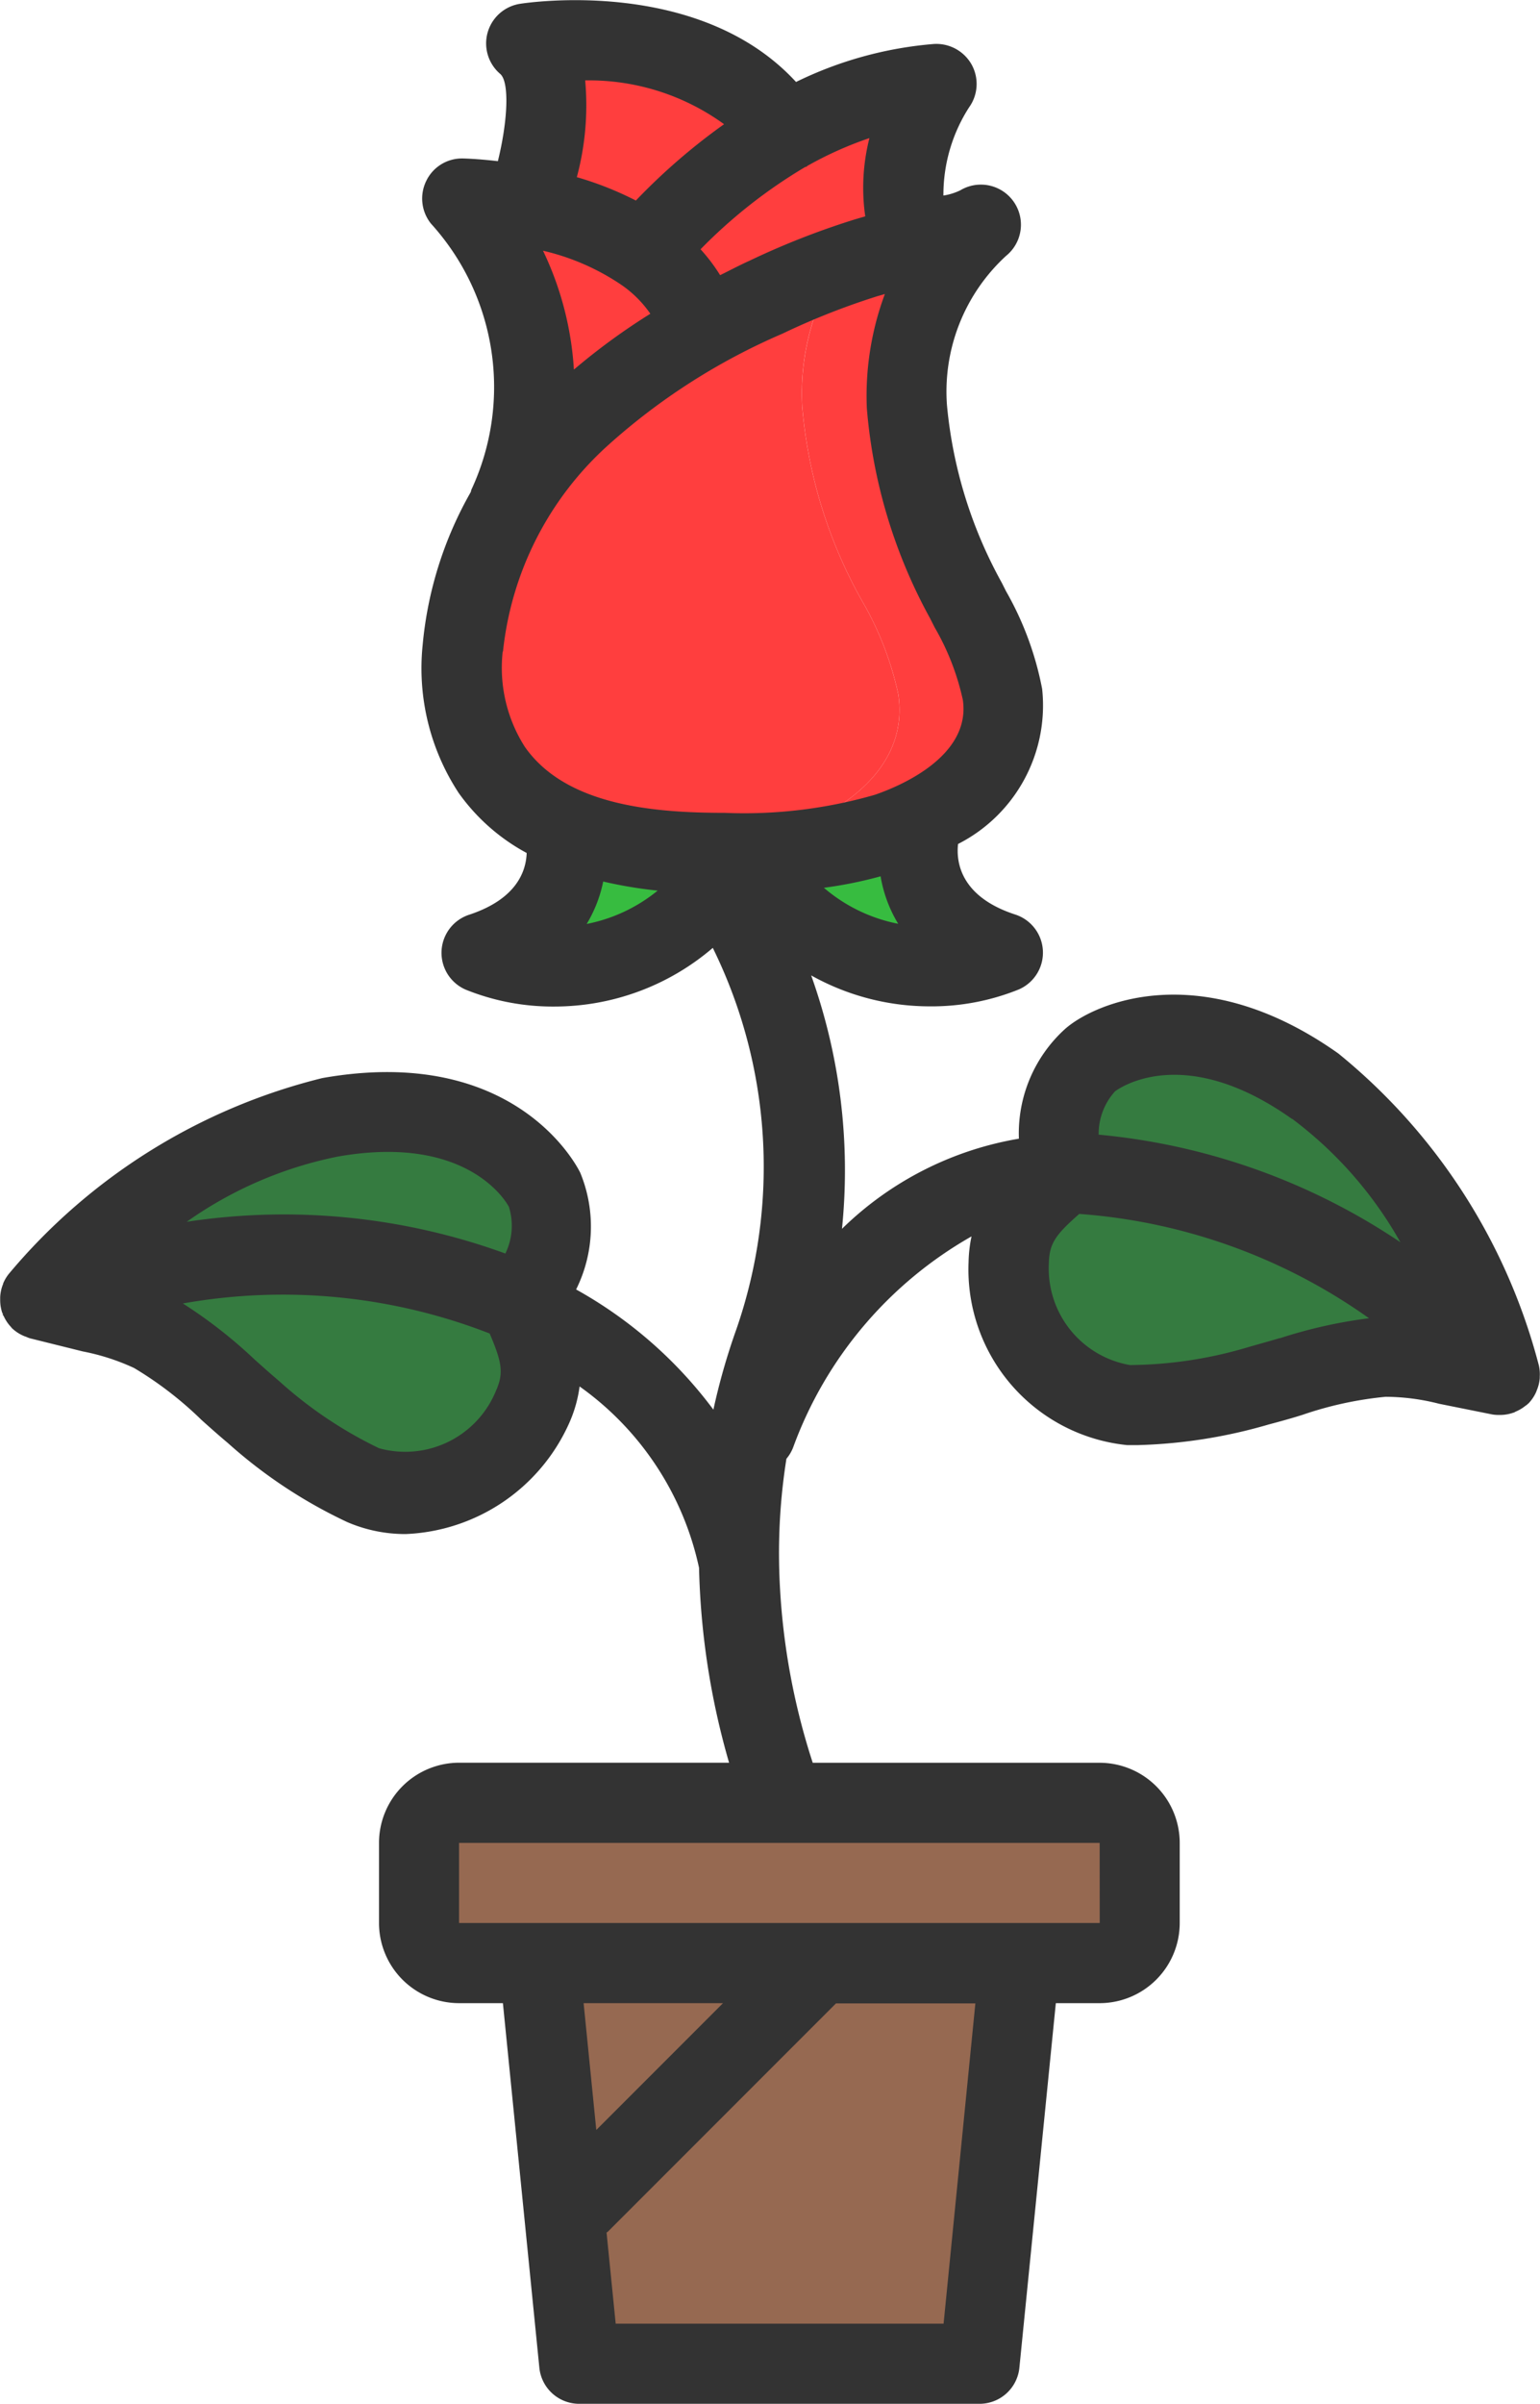 <svg xmlns="http://www.w3.org/2000/svg" width="25.643" height="40" viewBox="0 0 25.643 40">
  <g id="icon_:_Awards_-_rose" data-name="icon : Awards - rose" transform="translate(0 0)">
    <g id="Group_829" data-name="Group 829" transform="translate(0.664 0.67)">
      <g id="Group_826" data-name="Group 826" transform="translate(0 16.547)">
        <path id="Path_731" data-name="Path 731" d="M107.576,239.5a1.438,1.438,0,0,1,.007,1.26,2.288,2.288,0,0,1-2.82,1.287,7.539,7.539,0,0,1-1.82-1.213,10.6,10.6,0,0,0-1.673-1.327,5.227,5.227,0,0,0-1.213-.38l-.087-.02c-.2-.053-.393-.1-.587-.153,0,0,.167-.207.48-.52a8.7,8.7,0,0,1,4.353-2.507c2.78-.493,3.58,1.2,3.58,1.207a1.768,1.768,0,0,1-.207,1.613,1.375,1.375,0,0,1-.087.12.6.6,0,0,0-.073.107.127.127,0,0,0-.013.053.345.345,0,0,0,.033.16C107.5,239.3,107.542,239.4,107.576,239.5Z" transform="translate(-99.382 -234.547)" fill="#357b40"/>
        <path id="Path_732" data-name="Path 732" d="M313.968,225.05c-.2-.04-.393-.08-.593-.127h-.007a.331.331,0,0,1-.08-.013,5.352,5.352,0,0,0-1.26-.167,9.9,9.9,0,0,0-2.08.48,7.715,7.715,0,0,1-2.167.32,2.3,2.3,0,0,1-2-2.373,1.482,1.482,0,0,1,.54-1.133c.073-.073.16-.153.253-.233a.232.232,0,0,0,.1-.127.146.146,0,0,0,.007-.053.418.418,0,0,0-.02-.127,1.224,1.224,0,0,1-.027-.153,1.767,1.767,0,0,1,.507-1.54s1.447-1.193,3.747.433a8.7,8.7,0,0,1,2.867,4.133C313.9,224.783,313.968,225.05,313.968,225.05Z" transform="translate(-289.654 -219.381)" fill="#357b40"/>
      </g>
      <path id="Path_733" data-name="Path 733" d="M213.793,408.591v.667l-.667,6.667H206.46l-.667-6.667v-.667Z" transform="translate(-197.479 -377.261)" fill="#966951"/>
      <path id="Path_734" data-name="Path 734" d="M211.793,408.591v.667l-.667,6.667H206.46l-.667-6.667v-.667Z" transform="translate(-197.479 -377.261)" fill="#966951"/>
      <path id="Path_735" data-name="Path 735" d="M180.86,382.991h10.667a.667.667,0,0,1,.667.667v1.333a.667.667,0,0,1-.667.667H180.86a.667.667,0,0,1-.667-.667v-1.333A.667.667,0,0,1,180.86,382.991Z" transform="translate(-173.879 -353.661)" fill="#966951"/>
      <path id="Path_736" data-name="Path 736" d="M180.86,382.991h8.667a.667.667,0,0,1,.667.667v1.333a.667.667,0,0,1-.667.667H180.86a.667.667,0,0,1-.667-.667v-1.333A.667.667,0,0,1,180.86,382.991Z" transform="translate(-173.879 -353.661)" fill="#966951"/>
      <path id="Path_737" data-name="Path 737" d="M205.942,173.1a3.455,3.455,0,0,1-4-1.18,3.455,3.455,0,0,1-4,1.18,1.748,1.748,0,0,0,1.38-2.08l2.62.38,2.627-.38a1.747,1.747,0,0,0,1.373,2.08Z" transform="translate(-190.242 -158.254)" fill="#37bc40"/>
      <g id="Group_827" data-name="Group 827" transform="translate(8.094 0)">
        <path id="Path_738" data-name="Path 738" d="M238.281,56.82a8.439,8.439,0,0,1-2.707.347c-.273,0-.567-.007-.853-.027a6.73,6.73,0,0,0,1.813-.32c1.013-.347,2.087-1.1,1.907-2.3a5.308,5.308,0,0,0-.607-1.56,7.943,7.943,0,0,1-.993-3.233,3.985,3.985,0,0,1,.593-2.313c.16-.06.313-.113.473-.16.26-.073.527-.147.787-.227V47.02l.193-.06a3.37,3.37,0,0,0,.927-.267,3.694,3.694,0,0,0-1.227,3.033,7.942,7.942,0,0,0,.993,3.233,5.308,5.308,0,0,1,.607,1.56C240.368,55.72,239.294,56.473,238.281,56.82Z" transform="translate(-232.241 -43.637)" fill="#ff3e3e"/>
        <path id="Path_739" data-name="Path 739" d="M207.6,8.943c-.107.06-.207.113-.307.167a9.451,9.451,0,0,0-2.353,1.987,3.613,3.613,0,0,0-.72-.4,6.582,6.582,0,0,0-1.227-.36,5.382,5.382,0,0,0,.313-1.96,1.126,1.126,0,0,0-.313-.727l-.013-.013a5.116,5.116,0,0,1,3.82.913,2.473,2.473,0,0,1,.48.56,2.917,2.917,0,0,1,.32-.167Z" transform="translate(-202.977 -7.581)" fill="#ff3e3e"/>
      </g>
      <g id="Group_828" data-name="Group 828" transform="translate(7.043 0.796)">
        <path id="Path_740" data-name="Path 740" d="M205.975,18.991c-.107.06-.207.113-.307.167a8.841,8.841,0,0,0-1.293.927,6.582,6.582,0,0,0-1.227-.36,5.382,5.382,0,0,0,.313-1.96,3.614,3.614,0,0,1,1.713.833,2.471,2.471,0,0,1,.48.56,2.909,2.909,0,0,1,.32-.167Z" transform="translate(-202.085 -17.764)" fill="#ff3e3e"/>
        <path id="Path_741" data-name="Path 741" d="M194.88,65.316a6.73,6.73,0,0,1-1.813.32,3.851,3.851,0,0,1-3.027-1.353,3.116,3.116,0,0,1-.487-2.02,5.537,5.537,0,0,1,.733-2.327l.02-.04-.007-.007h.007a6.521,6.521,0,0,1,1.207-1.513,10.051,10.051,0,0,1,1.993-1.427c.347-.193.707-.373,1.073-.54.393-.18.793-.353,1.2-.5a3.985,3.985,0,0,0-.593,2.313,7.942,7.942,0,0,0,.993,3.233,5.308,5.308,0,0,1,.607,1.56C196.967,64.216,195.893,64.969,194.88,65.316Z" transform="translate(-189.536 -52.929)" fill="#ff3e3e"/>
      </g>
      <path id="Path_742" data-name="Path 742" d="M258.195,27.159a.007.007,0,0,0,0,0l0,0" transform="translate(-245.781 -25.623)" fill="#d8625e"/>
      <path id="Path_743" data-name="Path 743" d="M193.468,43.412v.007a10.056,10.056,0,0,0-1.993,1.427,6.515,6.515,0,0,0-1.207,1.513h-.007l-.007-.007a1.978,1.978,0,0,0,.1-.22.007.007,0,0,1,0,0l0,0c.047-.12.1-.273.153-.453a4.923,4.923,0,0,0,.133-.68c.013-.087.02-.18.027-.273a4.26,4.26,0,0,0-.06-1.067,1.082,1.082,0,0,0-.02-.133.009.009,0,0,0,0-.013c-.013-.067-.027-.127-.04-.193s-.033-.12-.053-.18a.552.552,0,0,0-.027-.1,1.189,1.189,0,0,0-.04-.113c-.02-.067-.047-.133-.073-.2-.04-.1-.08-.2-.133-.307s-.1-.207-.16-.313c0-.013-.007-.02-.02-.027a1.274,1.274,0,0,0-.1-.187v-.007a5.314,5.314,0,0,0-.447-.64l-.007-.007a6.59,6.59,0,0,1,1.067.127,5,5,0,0,1,1.947.76,2.348,2.348,0,0,1,.96,1.293Z" transform="translate(-182.455 -38.603)" fill="#ff3e3e"/>
      <path id="Path_744" data-name="Path 744" d="M232.551,19.486h.007v.007c-.26.08-.527.153-.787.227-.16.047-.313.1-.473.16-.407.147-.807.32-1.2.5-.367.167-.727.347-1.073.54v-.007c-.027-.093-.06-.18-.093-.267v-.007a2.4,2.4,0,0,0-.867-1.02,9.449,9.449,0,0,1,2.353-1.987c.1-.053.2-.107.307-.167.047-.02.093-.047.147-.073l.007-.007c.013-.007.02-.007.033-.013.1-.04.2-.087.307-.133s.187-.073.28-.107c.033-.013.067-.02.1-.033a5.575,5.575,0,0,1,.653-.18c.22-.04.447-.073.673-.093h.02a3.187,3.187,0,0,0-.527,2.207v.013a1.817,1.817,0,0,0,.093.327.089.089,0,0,0,.02.053Z" transform="translate(-218.01 -16.104)" fill="#ff3e3e"/>
      <path id="Path_745" data-name="Path 745" d="M230.812,26.056h.007v.007c-.26.08-.527.153-.787.227-.16.047-.313.1-.473.16-.213.073-.42.16-.627.247a2.4,2.4,0,0,0-.867-1.02,9.449,9.449,0,0,1,2.353-1.987c.1-.053.2-.107.307-.167.047-.02.093-.047.147-.073l.007-.007c.013-.007.02-.007.033-.013.093-.013.18-.027.273-.033h.02a3.187,3.187,0,0,0-.527,2.207v.013a1.83,1.83,0,0,0,.093.327.089.089,0,0,0,.02.053Z" transform="translate(-218.011 -22.16)" fill="#ff3e3e"/>
    </g>
    <path id="Path_746" data-name="Path 746" d="M117.507,22.725a9.893,9.893,0,0,0-3.339-5.194c-2.3-1.63-4.087-.831-4.561-.4a2.345,2.345,0,0,0-.759,1.817,5.527,5.527,0,0,0-2.946,1.5,9.632,9.632,0,0,0-.513-4.217,4.05,4.05,0,0,0,1.975.515,3.88,3.88,0,0,0,1.479-.28.667.667,0,0,0-.053-1.247c-.926-.3-.988-.887-.955-1.175a2.585,2.585,0,0,0,1.4-2.58,5.274,5.274,0,0,0-.6-1.624l-.071-.141a7.512,7.512,0,0,1-.914-2.959,3.066,3.066,0,0,1,.984-2.482.667.667,0,0,0-.762-1.091.992.992,0,0,1-.281.087,2.689,2.689,0,0,1,.427-1.467.667.667,0,0,0,.042-.714.674.674,0,0,0-.629-.341,6.394,6.394,0,0,0-2.294.632c-1.61-1.751-4.465-1.321-4.6-1.3a.667.667,0,0,0-.326,1.166c.157.134.126.786-.039,1.452-.341-.04-.57-.045-.584-.045a.659.659,0,0,0-.609.375.666.666,0,0,0,.08.71,4.044,4.044,0,0,1,.678,4.414c-.01.018-.01.037-.018.055a6.287,6.287,0,0,0-.8,2.55,3.78,3.78,0,0,0,.6,2.453,3.319,3.319,0,0,0,1.133,1c-.011.309-.172.769-.96,1.028a.667.667,0,0,0-.053,1.247,3.871,3.871,0,0,0,1.478.28,4.054,4.054,0,0,0,2.634-.976,8.248,8.248,0,0,1,.393,6.345,10.806,10.806,0,0,0-.383,1.339,7.224,7.224,0,0,0-2.286-2,2.347,2.347,0,0,0,.07-1.94c-.042-.088-1.068-2.147-4.294-1.578A9.892,9.892,0,0,0,92.027,21.2a.664.664,0,0,0-.092.156c0,.01-.005.02-.009.029a.659.659,0,0,0-.041.2c0,.017,0,.033,0,.05a.66.66,0,0,0,.031.2c0,.009.009.016.012.025s0,.011,0,.017.013.016.017.026a.658.658,0,0,0,.116.174c.008.008.013.018.021.025a.661.661,0,0,0,.186.124c.016.007.031.013.047.018a.636.636,0,0,0,.067.026l.878.218a3.68,3.68,0,0,1,.855.276,6.025,6.025,0,0,1,1.121.863c.146.131.292.261.439.384a8.173,8.173,0,0,0,1.987,1.316,2.438,2.438,0,0,0,.976.2,3.122,3.122,0,0,0,2.714-1.829,2.2,2.2,0,0,0,.181-.627,4.988,4.988,0,0,1,1.989,3.018,12.678,12.678,0,0,0,.5,3.243H99.526a1.335,1.335,0,0,0-1.333,1.333V32a1.335,1.335,0,0,0,1.333,1.333h.73l.607,6.067a.667.667,0,0,0,.663.6h6.667a.667.667,0,0,0,.663-.6l.607-6.067h.73A1.335,1.335,0,0,0,111.526,32V30.666a1.335,1.335,0,0,0-1.333-1.333h-4.778a11.378,11.378,0,0,1-.56-3.309v-.012a10.006,10.006,0,0,1,.122-1.738.659.659,0,0,0,.116-.2,6.667,6.667,0,0,1,2.966-3.5,2.286,2.286,0,0,0-.049.426,2.938,2.938,0,0,0,2.641,3.047l.174,0a8.546,8.546,0,0,0,2.185-.344c.185-.049.372-.1.561-.16a6.023,6.023,0,0,1,1.382-.3,3.635,3.635,0,0,1,.892.116l.886.178a.653.653,0,0,0,.108.008c.007,0,.014,0,.022,0l.011,0a.661.661,0,0,0,.213-.039c.012,0,.023-.011.034-.016a.657.657,0,0,0,.167-.1c.008-.006.017-.008.024-.015s0-.008.008-.011.016-.011.023-.019a.66.66,0,0,0,.114-.169c.007-.014.011-.028.017-.042a.661.661,0,0,0,.049-.2c0-.009,0-.018,0-.027A.657.657,0,0,0,117.507,22.725ZM97.5,19.247c2.2-.391,2.836.795,2.856.836a1.054,1.054,0,0,1-.059.776,10.778,10.778,0,0,0-5.306-.528A6.605,6.605,0,0,1,97.5,19.247Zm2.639,3.9a1.632,1.632,0,0,1-1.945.952,7,7,0,0,1-1.659-1.113c-.136-.115-.271-.236-.408-.358a8.006,8.006,0,0,0-1.2-.938,9.5,9.5,0,0,1,5.109.5C100.237,22.665,100.276,22.845,100.137,23.151ZM101.6,33.333h2.321l-2.11,2.11Zm5.994,5.333h-5.46l-.152-1.516c.006-.006.014-.007.02-.013l3.8-3.8h2.321Zm2.6-6.667H99.526V30.666h10.667ZM105.6,14.773a6.952,6.952,0,0,0,.945-.191,2.228,2.228,0,0,0,.293.79,2.691,2.691,0,0,1-1.238-.6ZM106.29,3.6l-.168.049a13.146,13.146,0,0,0-1.763.691c-.17.077-.324.159-.486.239a2.93,2.93,0,0,0-.326-.431,8.494,8.494,0,0,1,1.736-1.365l.011-.006c.008,0,.017,0,.025-.01l.006-.006a6.026,6.026,0,0,1,1.034-.463,3.354,3.354,0,0,0-.07,1.3Zm-4.852,2.547a5.319,5.319,0,0,0-.514-1.975,3.892,3.892,0,0,1,1.3.565,1.878,1.878,0,0,1,.487.484,10.711,10.711,0,0,0-1.269.926Zm2.5-4.08a10.321,10.321,0,0,0-1.468,1.27,5.51,5.51,0,0,0-.983-.389,4.611,4.611,0,0,0,.139-1.61,3.829,3.829,0,0,1,2.313.729Zm-3.681,8.778A5.373,5.373,0,0,1,102.017,7.4a10.6,10.6,0,0,1,2.892-1.847,12.041,12.041,0,0,1,1.585-.625l.122-.035a4.859,4.859,0,0,0-.3,1.9,8.725,8.725,0,0,0,1.055,3.5l.073.145a4.16,4.16,0,0,1,.471,1.211c.136.954-1.089,1.448-1.467,1.577a7.849,7.849,0,0,1-2.5.3c-1.192,0-2.647-.125-3.328-1.1a2.448,2.448,0,0,1-.367-1.587Zm1.669,3.824a7.3,7.3,0,0,0,.907.151,2.686,2.686,0,0,1-1.182.555,2.212,2.212,0,0,0,.275-.706ZM113.4,18.619a6.605,6.605,0,0,1,1.8,2.052,10.781,10.781,0,0,0-5.024-1.79,1.054,1.054,0,0,1,.272-.72c.045-.035,1.126-.834,2.948.459Zm-.207,3.647c-.175.052-.348.1-.52.149a7.045,7.045,0,0,1-1.975.3,1.63,1.63,0,0,1-1.351-1.692c.006-.335.117-.481.506-.823a9.519,9.519,0,0,1,4.825,1.736,8.007,8.007,0,0,0-1.485.333Z" transform="translate(-91.882 0)" fill="#333"/>
  </g>
</svg>
